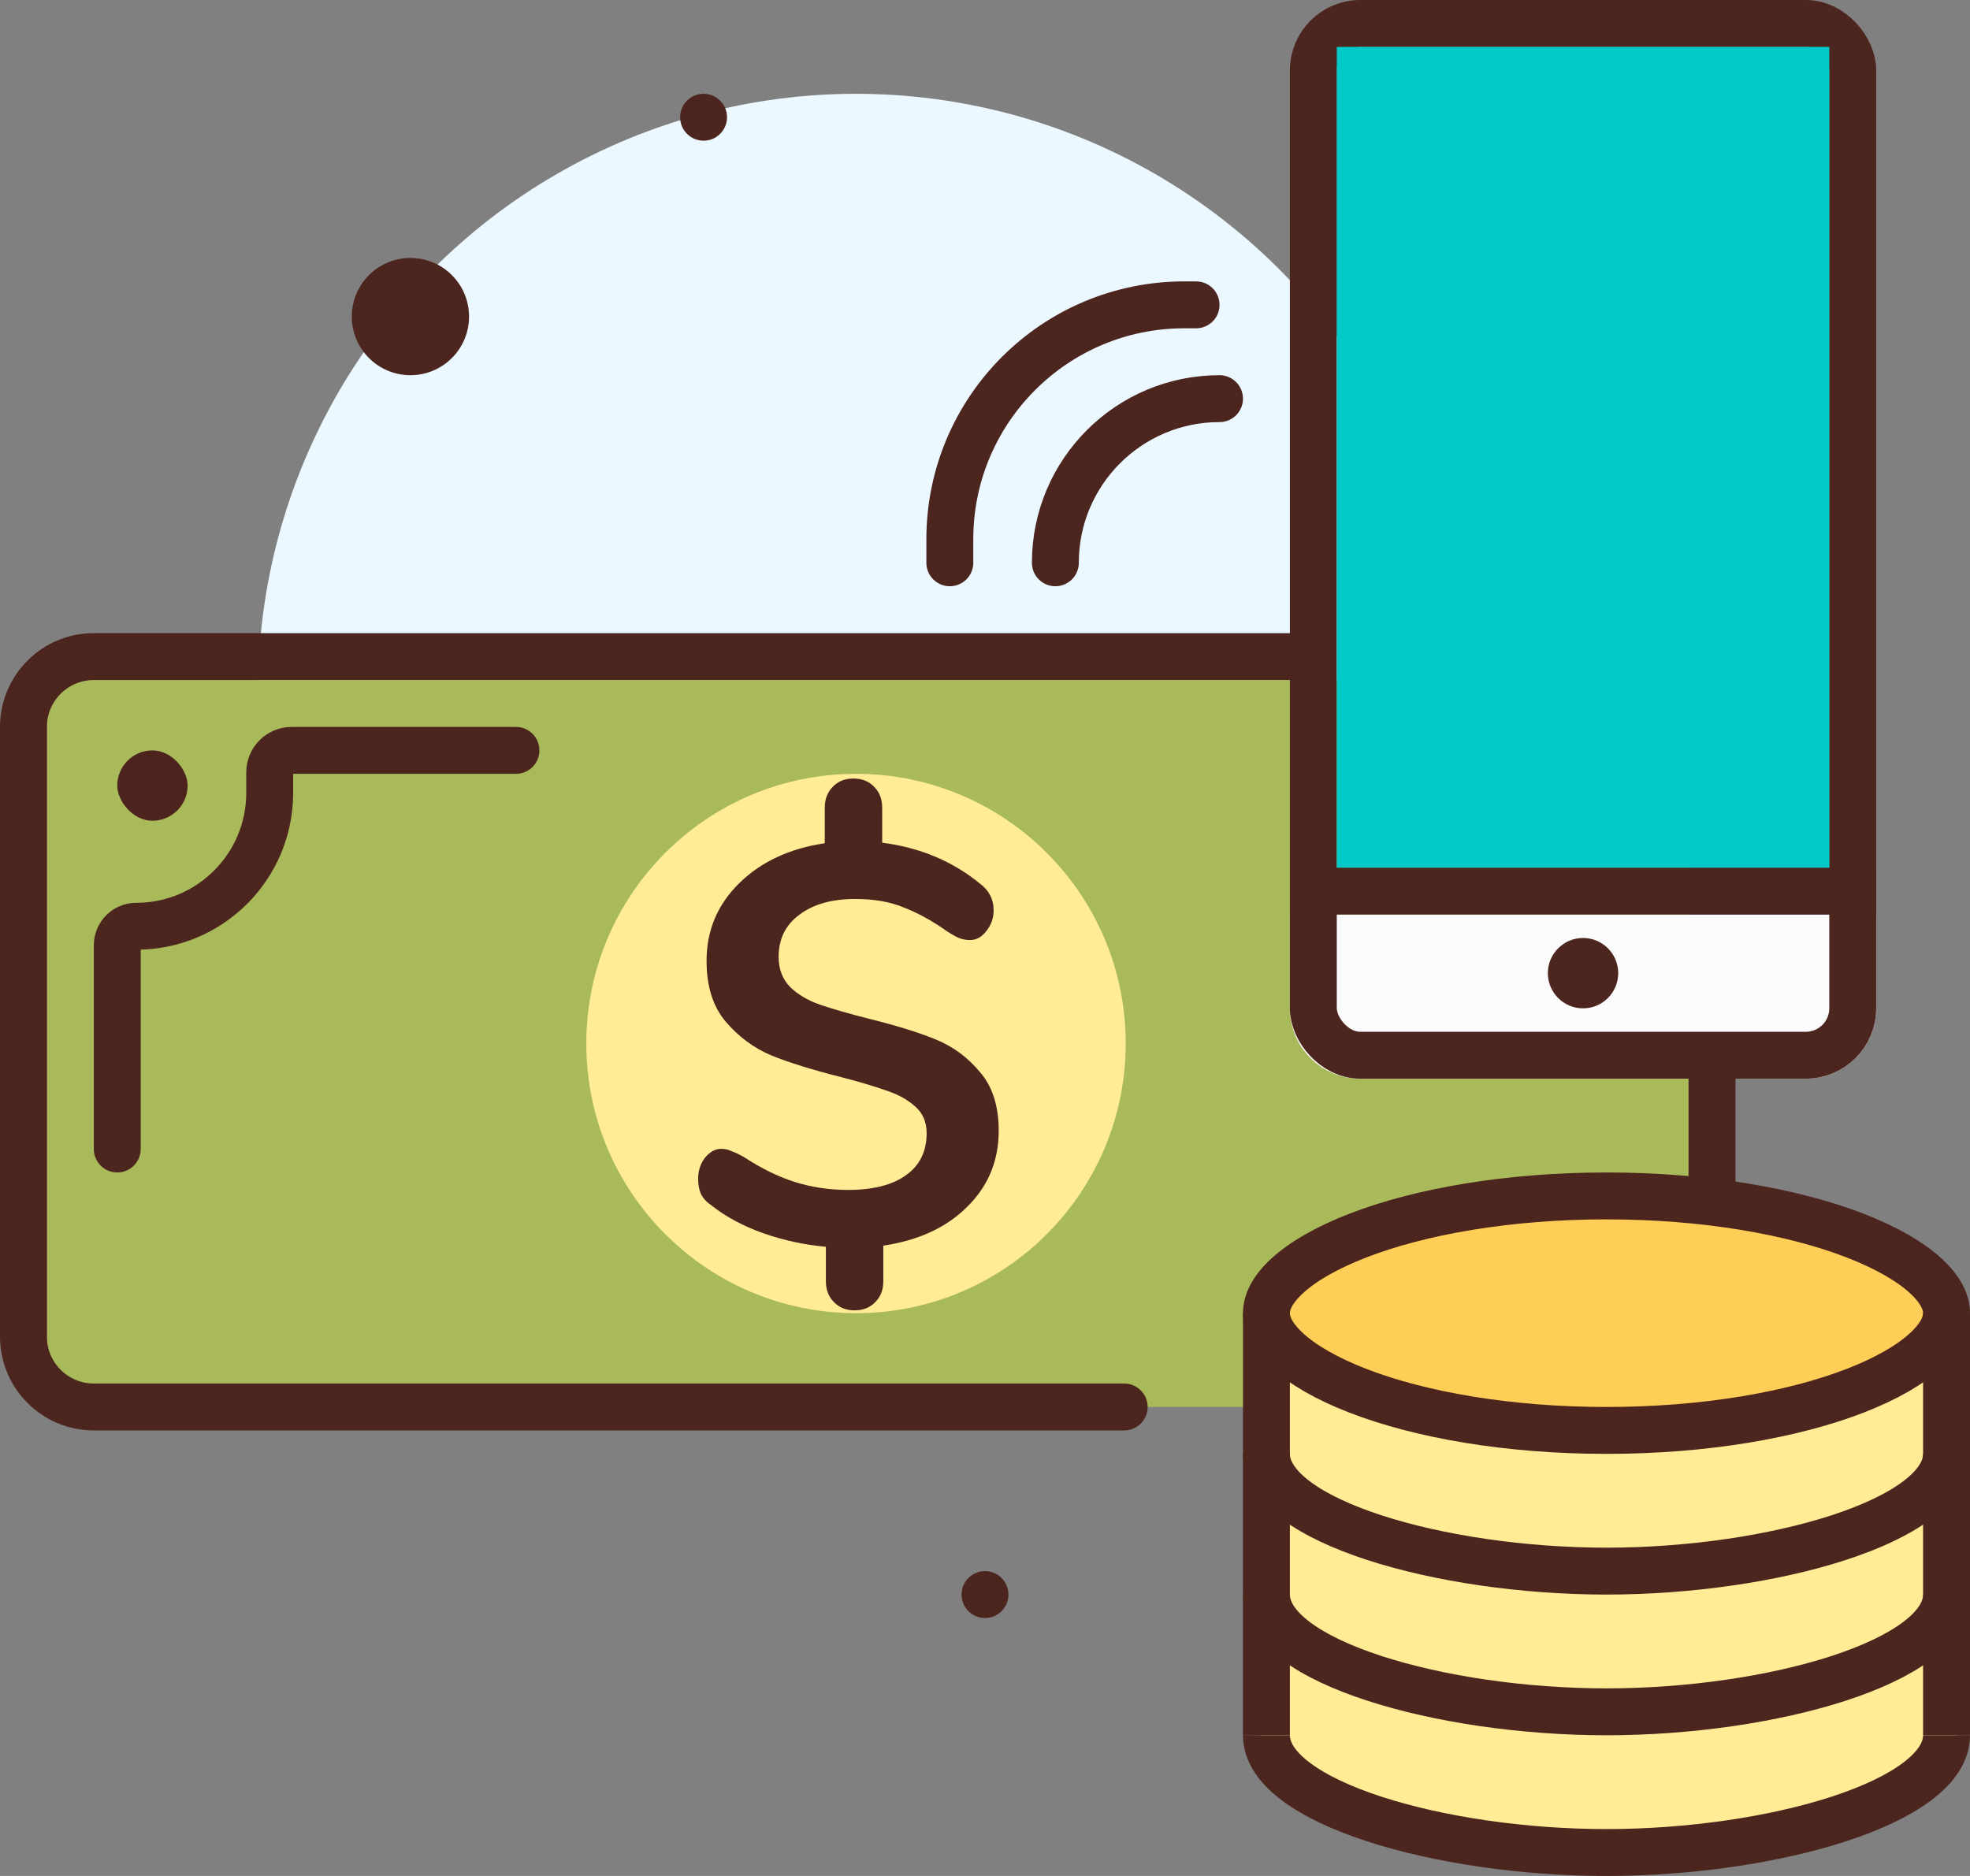 <svg width="84" height="80" viewBox="0 0 84 80" fill="none" xmlns="http://www.w3.org/2000/svg">
<rect x="0" y="0" width="84" height="80" fill="#808080" stroke="none"/>
<circle cx="36.5" cy="29.5" r="25.5" fill="#EBF8FF"/>
<path d="M40.5 24V23C40.5 17.477 44.977 13 50.5 13H51" stroke="#4C251E" stroke-width="2" stroke-linecap="round"/>
<path d="M45 24C45 20.134 48.134 17 52 17" stroke="#4C251E" stroke-width="2" stroke-linecap="round"/>
<rect x="2" y="29" width="70" height="31" fill="#A9BA5A"/>
<path d="M22 32H12.438C11.92 32 11.5 32.42 11.5 32.938V33.812C11.5 36.954 8.954 39.5 5.812 39.5V39.5C5.364 39.5 5 39.861 5 40.31C5 42.033 5 46.136 5 49" stroke="#4C251E" stroke-width="2" stroke-linecap="round"/>
<path d="M80.187 59.062L83.45 57.25V74.65L76.925 78.275L70.037 79H63.512L55.9 76.825L53.725 74.287V56.525L56.625 58.7L65.687 60.875H72.212L80.187 59.062Z" fill="#FFEC95"/>
<path d="M83 74C83 76.857 75.573 79 68.5 79C61.427 79 54 76.857 54 74" stroke="#4C251E" stroke-width="2"/>
<path d="M83 68C83 70.857 75.573 73 68.5 73C61.427 73 54 70.857 54 68" stroke="#4C251E" stroke-width="2"/>
<path d="M83 62C83 64.857 75.573 67 68.5 67C61.427 67 54 64.857 54 62" stroke="#4C251E" stroke-width="2"/>
<path d="M83 56C83 56.452 82.767 56.993 82.107 57.598C81.446 58.203 80.434 58.793 79.099 59.31C76.436 60.341 72.689 61 68.5 61C64.311 61 60.564 60.341 57.901 59.31C56.566 58.793 55.554 58.203 54.893 57.598C54.233 56.993 54 56.452 54 56C54 55.548 54.233 55.007 54.893 54.402C55.554 53.797 56.566 53.207 57.901 52.69C60.564 51.659 64.311 51 68.5 51C72.689 51 76.436 51.659 79.099 52.69C80.434 53.207 81.446 53.797 82.107 54.402C82.767 55.007 83 55.548 83 56Z" fill="#FFCE56" stroke="#4C251E" stroke-width="2"/>
<rect x="82.5" y="56.5" width="1" height="17" fill="#4C241D" stroke="#4C251E"/>
<rect x="53.5" y="56.5" width="1" height="17" fill="#4C241D" stroke="#4C251E"/>
<path d="M55 39H80V43C80 44.657 78.657 46 77 46H58C56.343 46 55 44.657 55 43V39Z" fill="#FBFBFB"/>
<rect x="56" y="1" width="23" height="44" rx="2" stroke="#4C251E" stroke-width="2"/>
<rect x="56" y="37" width="24" height="2" fill="#4C251E"/>
<circle cx="67.5" cy="41.5" r="1.5" fill="#4C251E"/>
<rect x="57" y="2" width="21" height="35" fill="#01CAC8"/>
<path d="M55 28H4C2.343 28 1 29.343 1 31V57C1 58.657 2.343 60 4 60H47.935" stroke="#4C251E" stroke-width="2" stroke-linecap="round"/>
<rect x="5" y="32" width="3" height="3" rx="1.5" fill="#4C241D"/>
<circle cx="36.5" cy="44.5" r="11.5" fill="#FFEC95"/>
<path d="M42.584 48.224C42.584 49.504 42.136 50.584 41.24 51.464C40.36 52.344 39.168 52.896 37.664 53.12V54.632C37.664 55 37.552 55.296 37.328 55.52C37.104 55.76 36.808 55.88 36.44 55.88C36.072 55.88 35.776 55.76 35.552 55.52C35.328 55.296 35.216 55 35.216 54.632V53.168C34.304 53.088 33.416 52.896 32.552 52.592C31.688 52.288 30.944 51.888 30.32 51.392C30.112 51.248 29.968 51.088 29.888 50.912C29.808 50.736 29.768 50.52 29.768 50.264C29.768 49.928 29.864 49.632 30.056 49.376C30.264 49.12 30.496 48.992 30.752 48.992C30.912 48.992 31.056 49.024 31.184 49.088C31.328 49.136 31.512 49.224 31.736 49.352C32.472 49.832 33.192 50.184 33.896 50.408C34.616 50.632 35.368 50.744 36.152 50.744C37.224 50.744 38.048 50.536 38.624 50.12C39.216 49.704 39.512 49.104 39.512 48.32C39.512 47.856 39.352 47.48 39.032 47.192C38.712 46.904 38.312 46.68 37.832 46.52C37.352 46.344 36.68 46.144 35.816 45.92C34.616 45.616 33.64 45.312 32.888 45.008C32.136 44.688 31.488 44.208 30.944 43.568C30.4 42.928 30.128 42.064 30.128 40.976C30.128 39.68 30.592 38.576 31.52 37.664C32.448 36.752 33.664 36.184 35.168 35.96V34.448C35.168 34.08 35.28 33.784 35.504 33.56C35.728 33.32 36.024 33.2 36.392 33.2C36.76 33.2 37.056 33.32 37.28 33.56C37.504 33.784 37.616 34.08 37.616 34.448V35.936C39.232 36.144 40.624 36.728 41.792 37.688C42.176 37.976 42.368 38.352 42.368 38.816C42.368 39.152 42.264 39.448 42.056 39.704C41.864 39.96 41.632 40.088 41.36 40.088C41.216 40.088 41.072 40.064 40.928 40.016C40.8 39.968 40.624 39.872 40.4 39.728C39.744 39.264 39.12 38.92 38.528 38.696C37.952 38.456 37.264 38.336 36.464 38.336C35.472 38.336 34.68 38.56 34.088 39.008C33.496 39.44 33.2 40.04 33.2 40.808C33.2 41.336 33.368 41.768 33.704 42.104C34.04 42.424 34.464 42.672 34.976 42.848C35.488 43.024 36.184 43.224 37.064 43.448C38.232 43.736 39.184 44.032 39.92 44.336C40.656 44.64 41.28 45.104 41.792 45.728C42.32 46.336 42.584 47.168 42.584 48.224Z" fill="#4C251E"/>
<rect x="72" y="45" width="2" height="6" fill="#4C251E"/>
<circle cx="42" cy="68" r="1" fill="#4C251E"/>
<circle cx="17.5" cy="13.5" r="2.5" fill="#4C251E"/>
<circle cx="30" cy="5" r="1" fill="#4C251E"/>
</svg>
